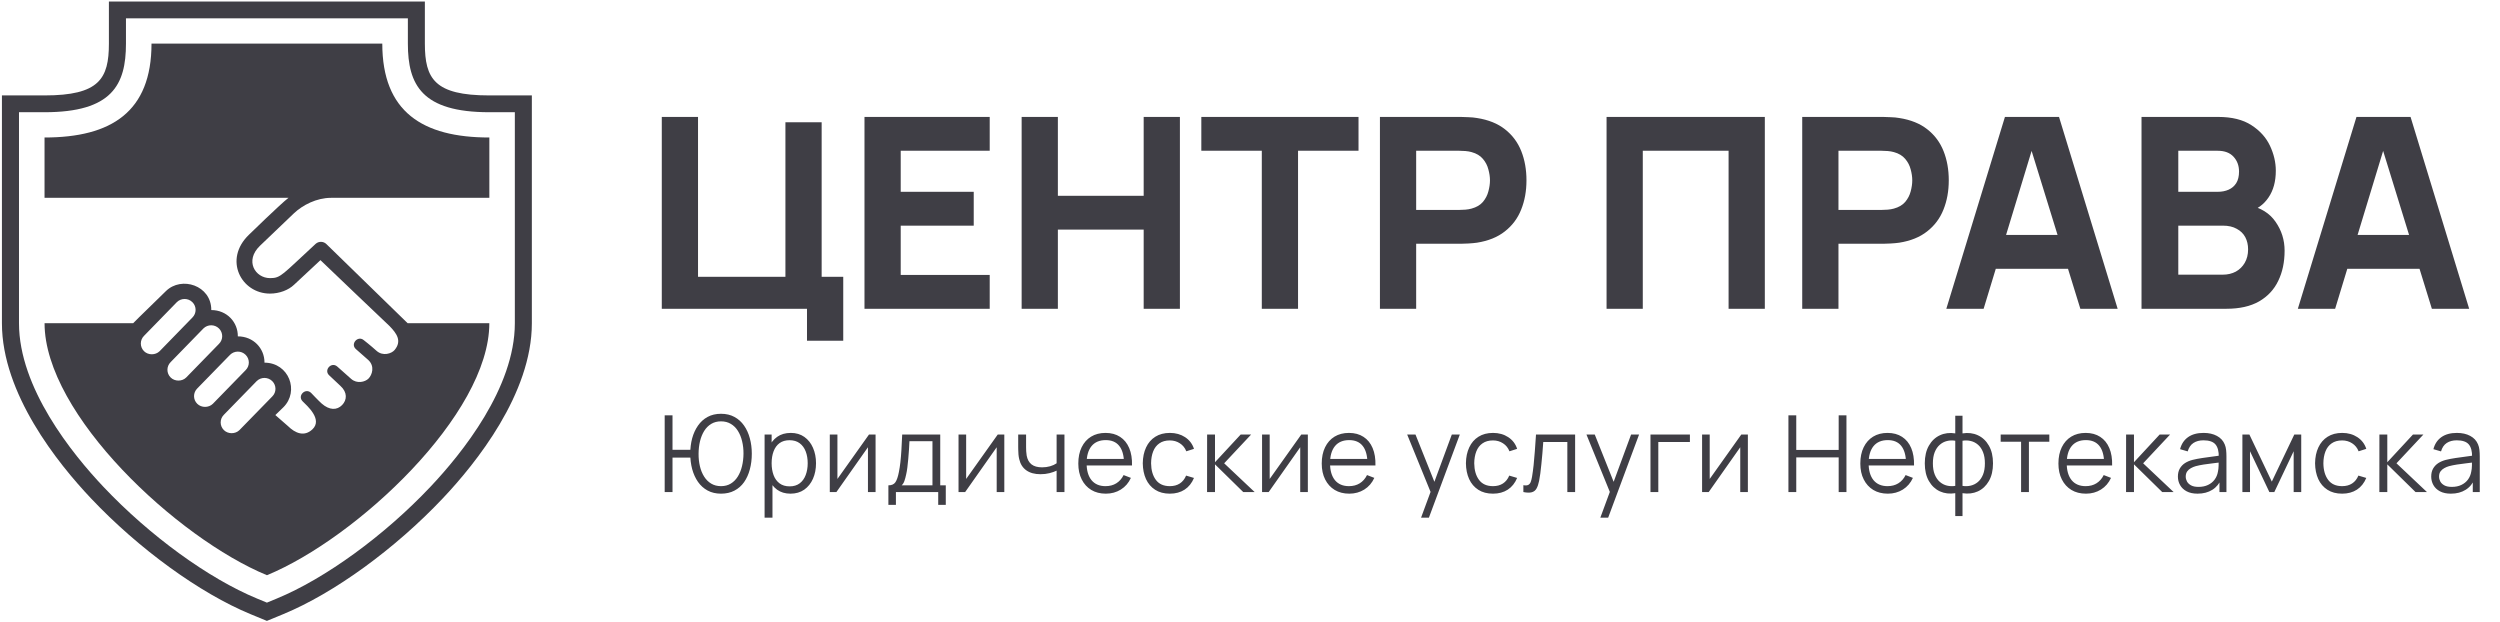 <svg width="189" height="47" viewBox="0 0 189 47" fill="none" xmlns="http://www.w3.org/2000/svg">
<g clip-path="url(#clip0_13_256)">
<path fill-rule="evenodd" clip-rule="evenodd" d="M32.12 3.297C32.12 5.95 32.849 7.214 36.988 7.214H40.208V24.44C40.208 29.759 35.99 35.015 33.475 37.675C29.868 41.493 25.247 44.847 21.417 46.428L20.177 46.94L18.936 46.428C15.107 44.845 10.485 41.493 6.878 37.675C4.363 35.015 0.146 29.759 0.146 24.44V7.214H3.365C7.504 7.214 8.233 5.95 8.233 3.297V0.115H32.12V3.297ZM32.538 36.804C34.922 34.281 38.922 29.32 38.922 24.438V8.484H36.991C31.883 8.484 30.835 6.409 30.835 3.294V1.386H9.523V3.294C9.523 6.409 8.475 8.484 3.367 8.484H1.436V24.438C1.436 29.32 5.436 34.281 7.82 36.804C11.311 40.498 15.762 43.734 19.434 45.251L20.179 45.559L20.924 45.251C24.596 43.734 29.047 40.498 32.538 36.804Z" fill="#3F3E45"/>
<path d="M28.901 3.297H28.892C23.165 3.297 11.454 3.297 11.454 3.297C11.454 8.447 8.424 10.395 3.367 10.395C3.367 11.298 3.367 13.014 3.367 14.956C8.61 14.956 20.165 14.956 21.81 14.956C21.235 15.39 18.824 17.742 18.824 17.742C16.863 19.625 18.241 22.196 20.408 22.196C21.114 22.196 21.805 21.937 22.236 21.522L24.226 19.667L26.97 22.29C26.97 22.29 29.435 24.635 29.446 24.646C29.998 25.214 30.4 25.779 29.828 26.464C29.608 26.728 28.946 26.956 28.464 26.52C28.002 26.103 27.512 25.724 27.512 25.724C27.061 25.327 26.458 26.003 26.909 26.395C26.909 26.395 27.613 27.005 27.842 27.216C28.351 27.686 28.138 28.344 27.853 28.626C27.604 28.872 26.99 29.042 26.539 28.637C26.281 28.404 25.502 27.715 25.502 27.715C25.054 27.315 24.448 27.985 24.894 28.382L25.736 29.173C26.279 29.665 26.234 30.242 25.864 30.621C25.473 31.022 24.91 31.027 24.318 30.508C24.089 30.306 23.528 29.712 23.528 29.712C23.107 29.282 22.458 29.909 22.873 30.335C23.196 30.663 24.421 31.703 23.618 32.459C23.006 33.035 22.326 32.76 21.769 32.211L20.816 31.379L21.417 30.796C22.651 29.577 21.843 27.417 19.993 27.417C19.993 27.411 19.995 27.406 19.995 27.4C19.995 26.335 19.156 25.429 17.98 25.429C17.992 24.367 17.162 23.44 15.97 23.44C15.97 23.433 15.973 23.429 15.973 23.422C15.973 21.587 13.723 20.842 12.538 22.012C10.191 24.294 10.308 24.194 10.066 24.436H3.369C3.369 31.335 13.406 40.691 20.181 43.486C26.956 40.691 36.993 31.333 36.993 24.436H30.819L24.675 18.452C24.457 18.237 24.105 18.226 23.872 18.427C21.294 20.8 21.235 21.026 20.417 21.026C19.286 21.026 18.478 19.709 19.656 18.578C19.656 18.578 21.918 16.41 22.227 16.12C22.884 15.503 23.93 14.956 25.027 14.956H36.995C36.995 13.014 36.995 11.298 36.995 10.395C31.932 10.395 28.901 8.444 28.901 3.297ZM10.889 26.551C10.566 26.229 10.566 25.708 10.889 25.389L13.368 22.844C13.691 22.524 14.218 22.52 14.544 22.844C14.876 23.172 14.86 23.693 14.548 24.003L12.067 26.551C11.751 26.861 11.203 26.861 10.889 26.551ZM12.902 28.539C12.576 28.218 12.576 27.697 12.902 27.375L15.378 24.832C15.701 24.511 16.231 24.511 16.554 24.832C16.879 25.154 16.879 25.675 16.558 25.992L14.077 28.539C13.763 28.85 13.216 28.85 12.902 28.539ZM14.914 30.528C14.588 30.209 14.588 29.688 14.914 29.366L17.393 26.823C17.713 26.506 18.238 26.497 18.568 26.823C18.898 27.149 18.887 27.67 18.573 27.98L16.091 30.528C15.775 30.838 15.228 30.838 14.914 30.528ZM18.102 32.516C17.788 32.827 17.24 32.827 16.926 32.516C16.601 32.195 16.603 31.674 16.926 31.355L19.405 28.812C19.733 28.49 20.257 28.493 20.581 28.812C20.906 29.133 20.906 29.654 20.585 29.971L18.102 32.516Z" fill="#3F3E45"/>
</g>
<path d="M61.009 25.76V23.343H50.031V8.84H52.771V20.926H59.378V9.243H62.117V20.926H63.749V25.76H61.009ZM65.355 23.343V8.84H74.822V11.398H68.094V14.5H73.614V17.058H68.094V20.785H74.822V23.343H65.355ZM77.236 23.343V8.84H79.975V14.802H86.462V8.84H89.201V23.343H86.462V17.36H79.975V23.343H77.236ZM95.392 23.343V11.398H90.82V8.84H102.704V11.398H98.132V23.343H95.392ZM104.323 23.343V8.84H110.446C110.587 8.84 110.775 8.847 111.01 8.86C111.252 8.867 111.467 8.887 111.655 8.921C112.521 9.055 113.229 9.34 113.78 9.777C114.337 10.213 114.747 10.764 115.009 11.428C115.27 12.086 115.401 12.822 115.401 13.634C115.401 14.447 115.267 15.185 114.998 15.85C114.737 16.508 114.327 17.055 113.77 17.491C113.219 17.928 112.514 18.213 111.655 18.348C111.467 18.374 111.252 18.395 111.01 18.408C110.768 18.421 110.58 18.428 110.446 18.428H107.062V23.343H104.323ZM107.062 15.87H110.325C110.466 15.87 110.621 15.863 110.789 15.85C110.956 15.836 111.111 15.809 111.252 15.769C111.621 15.668 111.907 15.501 112.108 15.266C112.309 15.024 112.447 14.759 112.521 14.47C112.601 14.175 112.642 13.896 112.642 13.634C112.642 13.372 112.601 13.097 112.521 12.808C112.447 12.513 112.309 12.248 112.108 12.012C111.907 11.771 111.621 11.6 111.252 11.499C111.111 11.459 110.956 11.432 110.789 11.418C110.621 11.405 110.466 11.398 110.325 11.398H107.062V15.87ZM121.456 23.343V8.84H133.421V23.343H130.681V11.398H124.195V23.343H121.456ZM136.248 23.343V8.84H142.372C142.513 8.84 142.701 8.847 142.936 8.86C143.178 8.867 143.392 8.887 143.58 8.921C144.447 9.055 145.155 9.34 145.705 9.777C146.263 10.213 146.672 10.764 146.934 11.428C147.196 12.086 147.327 12.822 147.327 13.634C147.327 14.447 147.193 15.185 146.924 15.85C146.662 16.508 146.253 17.055 145.695 17.491C145.145 17.928 144.44 18.213 143.58 18.348C143.392 18.374 143.178 18.395 142.936 18.408C142.694 18.421 142.506 18.428 142.372 18.428H138.988V23.343H136.248ZM138.988 15.87H142.251C142.392 15.87 142.546 15.863 142.714 15.85C142.882 15.836 143.037 15.809 143.178 15.769C143.547 15.668 143.832 15.501 144.034 15.266C144.235 15.024 144.373 14.759 144.447 14.47C144.527 14.175 144.567 13.896 144.567 13.634C144.567 13.372 144.527 13.097 144.447 12.808C144.373 12.513 144.235 12.248 144.034 12.012C143.832 11.771 143.547 11.6 143.178 11.499C143.037 11.459 142.882 11.432 142.714 11.418C142.546 11.405 142.392 11.398 142.251 11.398H138.988V15.87ZM147.142 23.343L151.573 8.84H155.662L160.094 23.343H157.274L153.326 10.552H153.85L149.962 23.343H147.142ZM149.801 20.322V17.763H157.455V20.322H149.801ZM161.899 23.343V8.84H167.7C168.734 8.84 169.57 9.048 170.208 9.464C170.846 9.874 171.312 10.391 171.608 11.015C171.903 11.64 172.051 12.271 172.051 12.909C172.051 13.721 171.866 14.396 171.497 14.933C171.135 15.47 170.634 15.83 169.996 16.011V15.507C170.903 15.695 171.581 16.115 172.031 16.766C172.487 17.418 172.716 18.146 172.716 18.952C172.716 19.818 172.555 20.58 172.232 21.238C171.917 21.896 171.433 22.413 170.782 22.789C170.131 23.158 169.312 23.343 168.325 23.343H161.899ZM164.679 20.765H168.043C168.412 20.765 168.741 20.687 169.03 20.533C169.318 20.372 169.543 20.15 169.704 19.868C169.872 19.579 169.956 19.241 169.956 18.851C169.956 18.509 169.886 18.203 169.745 17.934C169.604 17.666 169.389 17.454 169.1 17.3C168.818 17.139 168.466 17.058 168.043 17.058H164.679V20.765ZM164.679 14.5H167.66C167.969 14.5 168.244 14.447 168.486 14.339C168.727 14.232 168.919 14.067 169.06 13.845C169.201 13.617 169.271 13.325 169.271 12.969C169.271 12.526 169.134 12.153 168.858 11.851C168.583 11.549 168.184 11.398 167.66 11.398H164.679V14.5ZM173.717 23.343L178.149 8.84H182.238L186.669 23.343H183.849L179.901 10.552H180.425L176.537 23.343H173.717ZM176.376 20.322V17.763H184.03V20.322H176.376Z" fill="#3F3E45"/>
<path d="M50.25 37.2V31.399H50.842V34.005H52.421V34.593H50.842V37.2H50.25ZM54.508 37.321C54.124 37.321 53.785 37.242 53.493 37.083C53.203 36.925 52.961 36.707 52.768 36.431C52.574 36.151 52.428 35.829 52.328 35.464C52.232 35.098 52.183 34.71 52.183 34.299C52.183 33.886 52.232 33.498 52.328 33.135C52.428 32.773 52.574 32.453 52.768 32.176C52.961 31.897 53.203 31.678 53.493 31.52C53.785 31.361 54.124 31.282 54.508 31.282C54.895 31.282 55.233 31.361 55.523 31.52C55.816 31.678 56.059 31.897 56.252 32.176C56.446 32.453 56.591 32.773 56.687 33.135C56.787 33.498 56.836 33.886 56.836 34.299C56.836 34.724 56.787 35.12 56.687 35.488C56.591 35.853 56.446 36.174 56.252 36.451C56.059 36.725 55.816 36.938 55.523 37.091C55.233 37.244 54.895 37.321 54.508 37.321ZM54.508 36.753C54.793 36.753 55.04 36.688 55.249 36.559C55.461 36.431 55.637 36.253 55.777 36.028C55.919 35.802 56.025 35.541 56.095 35.246C56.168 34.948 56.205 34.632 56.208 34.299C56.211 33.966 56.176 33.652 56.103 33.357C56.033 33.061 55.927 32.801 55.785 32.575C55.645 32.35 55.468 32.174 55.253 32.047C55.041 31.919 54.793 31.854 54.508 31.854C54.226 31.854 53.979 31.919 53.767 32.047C53.557 32.174 53.381 32.35 53.239 32.575C53.099 32.801 52.993 33.061 52.921 33.357C52.851 33.652 52.815 33.966 52.812 34.299C52.809 34.632 52.843 34.948 52.913 35.246C52.982 35.541 53.089 35.802 53.231 36.028C53.373 36.253 53.55 36.431 53.763 36.559C53.977 36.688 54.226 36.753 54.508 36.753ZM59.761 37.321C59.361 37.321 59.022 37.22 58.746 37.019C58.469 36.815 58.26 36.539 58.117 36.193C57.975 35.844 57.904 35.453 57.904 35.02C57.904 34.58 57.975 34.188 58.117 33.844C58.262 33.498 58.474 33.225 58.754 33.026C59.033 32.828 59.377 32.728 59.785 32.728C60.183 32.728 60.524 32.829 60.808 33.03C61.093 33.232 61.311 33.506 61.461 33.852C61.614 34.199 61.691 34.588 61.691 35.02C61.691 35.456 61.614 35.846 61.461 36.193C61.308 36.539 61.088 36.815 60.8 37.019C60.513 37.22 60.166 37.321 59.761 37.321ZM57.803 39.134V32.849H58.335V36.124H58.399V39.134H57.803ZM59.7 36.769C60.004 36.769 60.256 36.692 60.458 36.539C60.659 36.386 60.81 36.178 60.909 35.915C61.011 35.649 61.062 35.351 61.062 35.02C61.062 34.693 61.013 34.397 60.913 34.134C60.814 33.871 60.662 33.663 60.458 33.51C60.256 33.357 60 33.28 59.688 33.28C59.385 33.28 59.133 33.354 58.931 33.502C58.732 33.649 58.583 33.855 58.484 34.118C58.385 34.379 58.335 34.679 58.335 35.02C58.335 35.356 58.385 35.657 58.484 35.923C58.583 36.186 58.734 36.393 58.935 36.543C59.136 36.694 59.392 36.769 59.7 36.769ZM66.193 32.849V37.2H65.617V33.812L63.232 37.2H62.732V32.849H63.309V36.209L65.697 32.849H66.193ZM67.162 38.167V36.692C67.41 36.692 67.587 36.613 67.694 36.455C67.802 36.294 67.889 36.037 67.956 35.685C68.002 35.457 68.039 35.211 68.069 34.948C68.099 34.685 68.124 34.384 68.145 34.046C68.167 33.705 68.187 33.306 68.206 32.849H71.082V36.692H71.501V38.167H70.929V37.2H67.731V38.167H67.162ZM68.166 36.692H70.494V33.357H68.754C68.746 33.561 68.734 33.777 68.718 34.005C68.704 34.234 68.687 34.462 68.665 34.69C68.646 34.918 68.624 35.133 68.597 35.335C68.573 35.533 68.543 35.708 68.508 35.858C68.468 36.052 68.423 36.217 68.375 36.354C68.329 36.491 68.26 36.604 68.166 36.692ZM75.926 32.849V37.2H75.35V33.812L72.965 37.2H72.465V32.849H73.041V36.209L75.43 32.849H75.926ZM79.88 37.2V35.581C79.735 35.653 79.557 35.716 79.345 35.77C79.132 35.824 78.904 35.85 78.66 35.85C78.219 35.85 77.862 35.752 77.588 35.556C77.314 35.36 77.136 35.077 77.052 34.706C77.025 34.596 77.007 34.479 76.996 34.356C76.988 34.232 76.983 34.121 76.98 34.021C76.977 33.922 76.976 33.851 76.976 33.808V32.849H77.572V33.808C77.572 33.897 77.575 33.997 77.58 34.11C77.585 34.223 77.598 34.333 77.616 34.44C77.67 34.733 77.791 34.955 77.979 35.105C78.17 35.255 78.437 35.331 78.781 35.331C78.996 35.331 79.198 35.304 79.389 35.25C79.582 35.194 79.746 35.118 79.88 35.025V32.849H80.473V37.2H79.88ZM83.602 37.321C83.178 37.321 82.81 37.227 82.499 37.039C82.19 36.851 81.949 36.586 81.778 36.245C81.606 35.904 81.52 35.504 81.52 35.045C81.52 34.569 81.604 34.158 81.773 33.812C81.943 33.465 82.18 33.198 82.487 33.01C82.795 32.822 83.159 32.728 83.578 32.728C84.008 32.728 84.374 32.828 84.678 33.026C84.981 33.222 85.211 33.504 85.367 33.872C85.523 34.24 85.594 34.679 85.58 35.19H84.976V34.98C84.965 34.416 84.843 33.99 84.609 33.703C84.379 33.416 84.04 33.272 83.594 33.272C83.127 33.272 82.769 33.424 82.519 33.727C82.272 34.031 82.148 34.463 82.148 35.025C82.148 35.572 82.272 35.998 82.519 36.302C82.769 36.602 83.122 36.753 83.578 36.753C83.89 36.753 84.161 36.682 84.392 36.539C84.626 36.394 84.81 36.186 84.944 35.915L85.496 36.128C85.324 36.507 85.07 36.801 84.734 37.011C84.401 37.217 84.024 37.321 83.602 37.321ZM81.939 35.19V34.694H85.262V35.19H81.939ZM88.44 37.321C88.003 37.321 87.632 37.223 87.329 37.027C87.025 36.831 86.794 36.561 86.636 36.217C86.48 35.87 86.399 35.473 86.394 35.025C86.399 34.568 86.483 34.168 86.644 33.824C86.805 33.478 87.037 33.209 87.341 33.018C87.644 32.825 88.012 32.728 88.444 32.728C88.885 32.728 89.268 32.836 89.593 33.05C89.92 33.265 90.144 33.559 90.265 33.933L89.685 34.118C89.583 33.858 89.421 33.656 89.198 33.514C88.978 33.369 88.725 33.296 88.44 33.296C88.121 33.296 87.856 33.37 87.647 33.518C87.437 33.663 87.281 33.866 87.18 34.126C87.077 34.387 87.025 34.686 87.022 35.025C87.028 35.546 87.149 35.965 87.385 36.281C87.621 36.596 87.973 36.753 88.44 36.753C88.736 36.753 88.987 36.686 89.194 36.551C89.403 36.414 89.562 36.216 89.669 35.955L90.265 36.132C90.104 36.519 89.868 36.815 89.556 37.019C89.245 37.22 88.873 37.321 88.44 37.321ZM91.254 37.2L91.258 32.849H91.854V34.944L93.796 32.849H94.586L92.547 35.025L94.852 37.2H93.989L91.854 35.105V37.2H91.254ZM98.873 32.849V37.2H98.297V33.812L95.912 37.2H95.412V32.849H95.988V36.209L98.377 32.849H98.873ZM102.006 37.321C101.581 37.321 101.213 37.227 100.902 37.039C100.593 36.851 100.353 36.586 100.181 36.245C100.009 35.904 99.923 35.504 99.923 35.045C99.923 34.569 100.008 34.158 100.177 33.812C100.346 33.465 100.584 33.198 100.89 33.01C101.199 32.822 101.563 32.728 101.982 32.728C102.411 32.728 102.778 32.828 103.081 33.026C103.385 33.222 103.614 33.504 103.77 33.872C103.926 34.24 103.997 34.679 103.984 35.19H103.379V34.98C103.369 34.416 103.247 33.99 103.013 33.703C102.782 33.416 102.443 33.272 101.998 33.272C101.53 33.272 101.172 33.424 100.922 33.727C100.675 34.031 100.551 34.463 100.551 35.025C100.551 35.572 100.675 35.998 100.922 36.302C101.172 36.602 101.525 36.753 101.982 36.753C102.293 36.753 102.564 36.682 102.795 36.539C103.029 36.394 103.213 36.186 103.347 35.915L103.899 36.128C103.727 36.507 103.473 36.801 103.138 37.011C102.805 37.217 102.427 37.321 102.006 37.321ZM100.342 35.19V34.694H103.665V35.19H100.342ZM107.433 39.134L108.275 36.849L108.288 37.526L106.382 32.849H107.01L108.574 36.761H108.316L109.758 32.849H110.362L108.026 39.134H107.433ZM112.871 37.321C112.433 37.321 112.062 37.223 111.759 37.027C111.455 36.831 111.224 36.561 111.066 36.217C110.91 35.87 110.829 35.473 110.824 35.025C110.829 34.568 110.913 34.168 111.074 33.824C111.235 33.478 111.467 33.209 111.771 33.018C112.074 32.825 112.442 32.728 112.875 32.728C113.315 32.728 113.698 32.836 114.023 33.05C114.35 33.265 114.575 33.559 114.695 33.933L114.115 34.118C114.013 33.858 113.851 33.656 113.628 33.514C113.408 33.369 113.155 33.296 112.871 33.296C112.551 33.296 112.286 33.37 112.077 33.518C111.867 33.663 111.712 33.866 111.61 34.126C111.508 34.387 111.455 34.686 111.452 35.025C111.458 35.546 111.579 35.965 111.815 36.281C112.051 36.596 112.403 36.753 112.871 36.753C113.166 36.753 113.417 36.686 113.624 36.551C113.833 36.414 113.992 36.216 114.099 35.955L114.695 36.132C114.534 36.519 114.298 36.815 113.986 37.019C113.675 37.22 113.303 37.321 112.871 37.321ZM115.167 37.2V36.68C115.328 36.71 115.451 36.703 115.534 36.66C115.62 36.614 115.683 36.539 115.723 36.434C115.764 36.327 115.797 36.194 115.824 36.036C115.867 35.773 115.906 35.482 115.941 35.166C115.976 34.849 116.007 34.499 116.033 34.118C116.063 33.734 116.093 33.311 116.122 32.849H119.079V37.2H118.491V33.417H116.67C116.651 33.702 116.63 33.985 116.606 34.267C116.581 34.549 116.556 34.82 116.529 35.081C116.505 35.339 116.478 35.576 116.448 35.794C116.419 36.011 116.388 36.2 116.356 36.358C116.307 36.597 116.243 36.788 116.162 36.93C116.084 37.072 115.968 37.166 115.812 37.212C115.656 37.258 115.441 37.254 115.167 37.2ZM120.986 39.134L121.828 36.849L121.84 37.526L119.935 32.849H120.563L122.126 36.761H121.868L123.311 32.849H123.915L121.578 39.134H120.986ZM124.776 37.2V32.849H127.757V33.417H125.368V37.2H124.776ZM132.139 32.849V37.2H131.563V33.812L129.178 37.2H128.678V32.849H129.254V36.209L131.643 32.849H132.139ZM135.205 37.2V31.399H135.797V34.013H139.004V31.399H139.592V37.2H139.004V34.581H135.797V37.2H135.205ZM142.723 37.321C142.298 37.321 141.93 37.227 141.619 37.039C141.31 36.851 141.07 36.586 140.898 36.245C140.726 35.904 140.64 35.504 140.64 35.045C140.64 34.569 140.724 34.158 140.894 33.812C141.063 33.465 141.301 33.198 141.607 33.01C141.916 32.822 142.279 32.728 142.698 32.728C143.128 32.728 143.495 32.828 143.798 33.026C144.102 33.222 144.331 33.504 144.487 33.872C144.643 34.24 144.714 34.679 144.701 35.19H144.096V34.98C144.086 34.416 143.963 33.99 143.73 33.703C143.499 33.416 143.16 33.272 142.715 33.272C142.247 33.272 141.889 33.424 141.639 33.727C141.392 34.031 141.268 34.463 141.268 35.025C141.268 35.572 141.392 35.998 141.639 36.302C141.889 36.602 142.242 36.753 142.698 36.753C143.01 36.753 143.281 36.682 143.512 36.539C143.746 36.394 143.93 36.186 144.064 35.915L144.616 36.128C144.444 36.507 144.19 36.801 143.855 37.011C143.522 37.217 143.144 37.321 142.723 37.321ZM141.059 35.19V34.694H144.382V35.19H141.059ZM147.818 39.013V37.285C147.394 37.352 147.007 37.306 146.658 37.148C146.309 36.986 146.031 36.726 145.824 36.366C145.618 36.006 145.514 35.56 145.514 35.029C145.514 34.497 145.618 34.051 145.824 33.691C146.031 33.328 146.309 33.067 146.658 32.906C147.007 32.744 147.394 32.697 147.818 32.764V31.431H148.366V32.764C148.791 32.697 149.177 32.744 149.527 32.906C149.876 33.067 150.154 33.328 150.36 33.691C150.567 34.051 150.671 34.497 150.671 35.029C150.671 35.56 150.567 36.006 150.36 36.366C150.154 36.726 149.876 36.986 149.527 37.148C149.177 37.306 148.791 37.352 148.366 37.285V39.013H147.818ZM147.818 36.733V33.32C147.601 33.283 147.391 33.29 147.19 33.341C146.989 33.389 146.807 33.484 146.646 33.627C146.485 33.766 146.357 33.953 146.263 34.187C146.172 34.418 146.126 34.698 146.126 35.029C146.126 35.359 146.173 35.641 146.267 35.875C146.361 36.105 146.489 36.291 146.65 36.431C146.811 36.57 146.993 36.664 147.194 36.712C147.395 36.761 147.604 36.768 147.818 36.733ZM148.366 36.733C148.581 36.768 148.789 36.761 148.991 36.712C149.192 36.664 149.373 36.572 149.535 36.434C149.696 36.295 149.823 36.11 149.917 35.879C150.011 35.645 150.058 35.362 150.058 35.029C150.058 34.696 150.011 34.413 149.917 34.183C149.826 33.949 149.7 33.762 149.539 33.623C149.378 33.483 149.196 33.389 148.995 33.341C148.793 33.29 148.584 33.283 148.366 33.32V36.733ZM152.794 37.2V33.397H151.251V32.849H154.929V33.397H153.386V37.2H152.794ZM157.699 37.321C157.275 37.321 156.907 37.227 156.596 37.039C156.287 36.851 156.046 36.586 155.875 36.245C155.703 35.904 155.617 35.504 155.617 35.045C155.617 34.569 155.701 34.158 155.87 33.812C156.04 33.465 156.277 33.198 156.584 33.01C156.892 32.822 157.256 32.728 157.675 32.728C158.105 32.728 158.472 32.828 158.775 33.026C159.079 33.222 159.308 33.504 159.464 33.872C159.62 34.24 159.691 34.679 159.677 35.19H159.073V34.98C159.062 34.416 158.94 33.99 158.707 33.703C158.476 33.416 158.137 33.272 157.691 33.272C157.224 33.272 156.866 33.424 156.616 33.727C156.369 34.031 156.245 34.463 156.245 35.025C156.245 35.572 156.369 35.998 156.616 36.302C156.866 36.602 157.219 36.753 157.675 36.753C157.987 36.753 158.258 36.682 158.489 36.539C158.723 36.394 158.907 36.186 159.041 35.915L159.593 36.128C159.421 36.507 159.167 36.801 158.831 37.011C158.498 37.217 158.121 37.321 157.699 37.321ZM156.036 35.19V34.694H159.359V35.19H156.036ZM160.729 37.2L160.733 32.849H161.329V34.944L163.271 32.849H164.06L162.022 35.025L164.326 37.2H163.464L161.329 35.105V37.2H160.729ZM166.136 37.321C165.808 37.321 165.533 37.262 165.31 37.144C165.09 37.025 164.924 36.868 164.814 36.672C164.704 36.476 164.649 36.263 164.649 36.032C164.649 35.795 164.696 35.594 164.79 35.427C164.887 35.258 165.017 35.12 165.181 35.012C165.347 34.905 165.54 34.823 165.757 34.767C165.977 34.713 166.22 34.666 166.486 34.626C166.755 34.583 167.017 34.547 167.272 34.517C167.53 34.485 167.755 34.454 167.949 34.424L167.739 34.553C167.747 34.123 167.664 33.805 167.489 33.598C167.315 33.392 167.011 33.288 166.579 33.288C166.281 33.288 166.028 33.355 165.822 33.49C165.617 33.624 165.474 33.836 165.39 34.126L164.814 33.957C164.914 33.568 165.114 33.265 165.415 33.05C165.715 32.836 166.106 32.728 166.587 32.728C166.984 32.728 167.321 32.803 167.598 32.954C167.877 33.102 168.075 33.316 168.19 33.598C168.244 33.725 168.279 33.866 168.295 34.021C168.311 34.177 168.319 34.336 168.319 34.497V37.2H167.791V36.108L167.945 36.173C167.797 36.546 167.567 36.831 167.256 37.027C166.944 37.223 166.571 37.321 166.136 37.321ZM166.204 36.809C166.481 36.809 166.723 36.76 166.929 36.66C167.136 36.561 167.303 36.425 167.429 36.253C167.555 36.079 167.637 35.883 167.675 35.665C167.707 35.525 167.724 35.372 167.727 35.206C167.73 35.037 167.731 34.91 167.731 34.827L167.957 34.944C167.755 34.971 167.536 34.998 167.3 35.025C167.066 35.051 166.835 35.082 166.607 35.117C166.381 35.152 166.177 35.194 165.995 35.242C165.871 35.277 165.752 35.327 165.636 35.391C165.521 35.453 165.425 35.536 165.35 35.641C165.278 35.746 165.241 35.876 165.241 36.032C165.241 36.158 165.272 36.28 165.334 36.398C165.399 36.516 165.501 36.614 165.64 36.692C165.783 36.77 165.971 36.809 166.204 36.809ZM169.525 37.2V32.849H170.053L171.749 36.41L173.449 32.849H173.973V37.2H173.401V34.114L171.938 37.2H171.564L170.101 34.114V37.2H169.525ZM177.066 37.321C176.628 37.321 176.257 37.223 175.954 37.027C175.65 36.831 175.419 36.561 175.261 36.217C175.105 35.87 175.025 35.473 175.019 35.025C175.025 34.568 175.108 34.168 175.269 33.824C175.43 33.478 175.663 33.209 175.966 33.018C176.269 32.825 176.637 32.728 177.07 32.728C177.51 32.728 177.893 32.836 178.218 33.05C178.546 33.265 178.77 33.559 178.891 33.933L178.311 34.118C178.209 33.858 178.046 33.656 177.823 33.514C177.603 33.369 177.35 33.296 177.066 33.296C176.746 33.296 176.482 33.37 176.272 33.518C176.063 33.663 175.907 33.866 175.805 34.126C175.703 34.387 175.65 34.686 175.648 35.025C175.653 35.546 175.774 35.965 176.01 36.281C176.247 36.596 176.598 36.753 177.066 36.753C177.361 36.753 177.612 36.686 177.819 36.551C178.029 36.414 178.187 36.216 178.295 35.955L178.891 36.132C178.73 36.519 178.493 36.815 178.182 37.019C177.87 37.22 177.498 37.321 177.066 37.321ZM179.879 37.2L179.883 32.849H180.48V34.944L182.421 32.849H183.211L181.173 35.025L183.477 37.2H182.615L180.48 35.105V37.2H179.879ZM185.287 37.321C184.959 37.321 184.684 37.262 184.461 37.144C184.24 37.025 184.075 36.868 183.965 36.672C183.855 36.476 183.8 36.263 183.8 36.032C183.8 35.795 183.847 35.594 183.941 35.427C184.038 35.258 184.168 35.12 184.332 35.012C184.498 34.905 184.69 34.823 184.908 34.767C185.128 34.713 185.371 34.666 185.637 34.626C185.906 34.583 186.167 34.547 186.423 34.517C186.68 34.485 186.906 34.454 187.099 34.424L186.89 34.553C186.898 34.123 186.815 33.805 186.64 33.598C186.466 33.392 186.162 33.288 185.73 33.288C185.432 33.288 185.179 33.355 184.972 33.49C184.768 33.624 184.625 33.836 184.541 34.126L183.965 33.957C184.065 33.568 184.265 33.265 184.565 33.05C184.866 32.836 185.257 32.728 185.738 32.728C186.135 32.728 186.472 32.803 186.749 32.954C187.028 33.102 187.226 33.316 187.341 33.598C187.395 33.725 187.43 33.866 187.446 34.021C187.462 34.177 187.47 34.336 187.47 34.497V37.2H186.942V36.108L187.095 36.173C186.948 36.546 186.718 36.831 186.406 37.027C186.095 37.223 185.722 37.321 185.287 37.321ZM185.355 36.809C185.632 36.809 185.873 36.76 186.08 36.66C186.287 36.561 186.453 36.425 186.58 36.253C186.706 36.079 186.788 35.883 186.825 35.665C186.858 35.525 186.875 35.372 186.878 35.206C186.881 35.037 186.882 34.91 186.882 34.827L187.107 34.944C186.906 34.971 186.687 34.998 186.451 35.025C186.217 35.051 185.986 35.082 185.758 35.117C185.532 35.152 185.328 35.194 185.146 35.242C185.022 35.277 184.902 35.327 184.787 35.391C184.672 35.453 184.576 35.536 184.501 35.641C184.428 35.746 184.392 35.876 184.392 36.032C184.392 36.158 184.423 36.28 184.485 36.398C184.549 36.516 184.651 36.614 184.791 36.692C184.933 36.77 185.121 36.809 185.355 36.809Z" fill="#3F3E45"/>
<defs>
<clipPath id="clip0_13_256">
<rect width="40.38" height="47" fill="white"/>
</clipPath>
</defs>
</svg>
